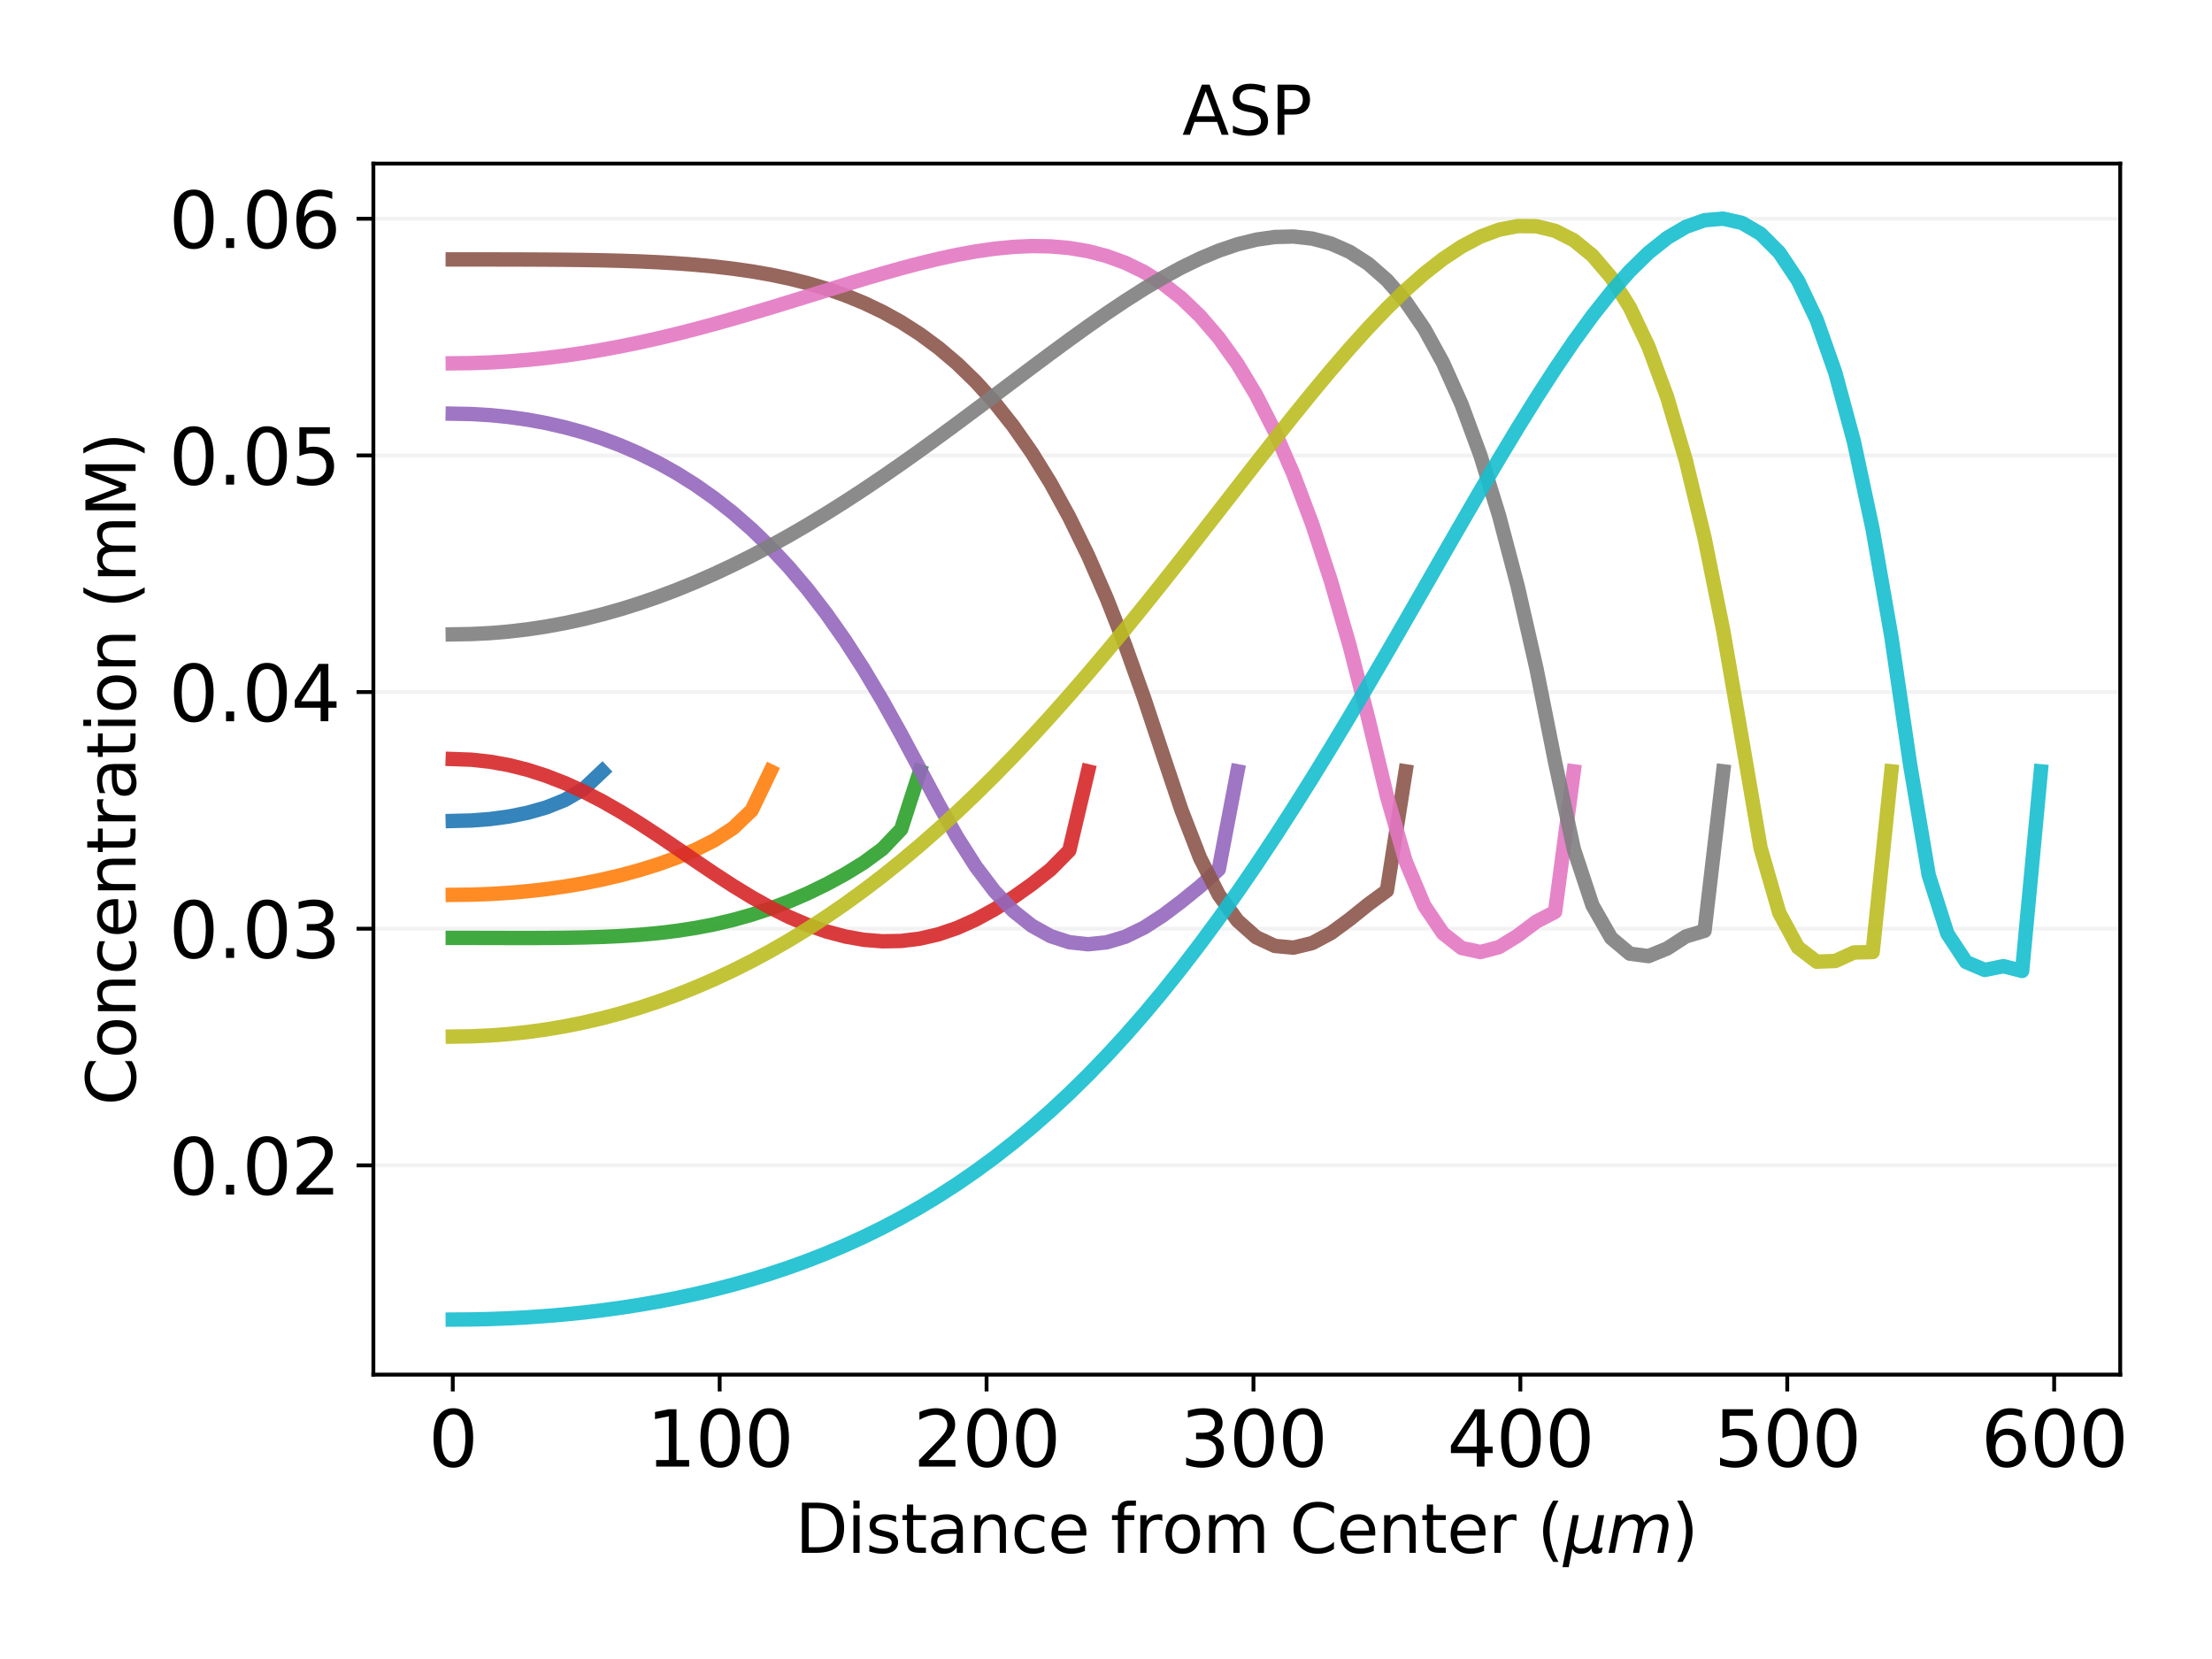 <?xml version="1.0" encoding="utf-8" standalone="no"?>
<!DOCTYPE svg PUBLIC "-//W3C//DTD SVG 1.1//EN"
  "http://www.w3.org/Graphics/SVG/1.1/DTD/svg11.dtd">
<svg xmlns:xlink="http://www.w3.org/1999/xlink" width="460.8pt" height="345.6pt" viewBox="0 0 460.8 345.6" xmlns="http://www.w3.org/2000/svg" version="1.1">
 <defs>
  <style type="text/css">*{stroke-linejoin: round; stroke-linecap: butt}</style>
 </defs>
 <g id="figure_1">
  <g id="patch_1">
   <path d="M 0 345.6 
L 460.8 345.6 
L 460.8 0 
L 0 0 
z
" style="fill: #ffffff"/>
  </g>
  <g id="axes_1">
   <g id="patch_2">
    <path d="M 77.78 286.36 
L 441.68 286.36 
L 441.68 34.08 
L 77.78 34.08 
z
" style="fill: #ffffff"/>
   </g>
   <g id="matplotlib.axis_1">
    <g id="xtick_1">
     <g id="line2d_1">
      <defs>
       <path id="m212954dd82" d="M 0 0 
L 0 3.5 
" style="stroke: #000000; stroke-width: 0.8"/>
      </defs>
      <g>
       <use xlink:href="#m212954dd82" x="94.321" y="286.36" style="stroke: #000000; stroke-width: 0.8"/>
      </g>
     </g>
     <g id="text_1">
      <!-- 0 -->
      <g transform="translate(89.231 305.517) scale(0.16 -0.16)">
       <defs>
        <path id="DejaVuSans-30" d="M 2034 4250 
Q 1547 4250 1301 3770 
Q 1056 3291 1056 2328 
Q 1056 1369 1301 889 
Q 1547 409 2034 409 
Q 2525 409 2770 889 
Q 3016 1369 3016 2328 
Q 3016 3291 2770 3770 
Q 2525 4250 2034 4250 
z
M 2034 4750 
Q 2819 4750 3233 4129 
Q 3647 3509 3647 2328 
Q 3647 1150 3233 529 
Q 2819 -91 2034 -91 
Q 1250 -91 836 529 
Q 422 1150 422 2328 
Q 422 3509 836 4129 
Q 1250 4750 2034 4750 
z
" transform="scale(0.016)"/>
       </defs>
       <use xlink:href="#DejaVuSans-30"/>
      </g>
     </g>
    </g>
    <g id="xtick_2">
     <g id="line2d_2">
      <g>
       <use xlink:href="#m212954dd82" x="149.921" y="286.36" style="stroke: #000000; stroke-width: 0.8"/>
      </g>
     </g>
     <g id="text_2">
      <!-- 100 -->
      <g transform="translate(134.651 305.517) scale(0.16 -0.16)">
       <defs>
        <path id="DejaVuSans-31" d="M 794 531 
L 1825 531 
L 1825 4091 
L 703 3866 
L 703 4441 
L 1819 4666 
L 2450 4666 
L 2450 531 
L 3481 531 
L 3481 0 
L 794 0 
L 794 531 
z
" transform="scale(0.016)"/>
       </defs>
       <use xlink:href="#DejaVuSans-31"/>
       <use xlink:href="#DejaVuSans-30" x="63.623"/>
       <use xlink:href="#DejaVuSans-30" x="127.246"/>
      </g>
     </g>
    </g>
    <g id="xtick_3">
     <g id="line2d_3">
      <g>
       <use xlink:href="#m212954dd82" x="205.52" y="286.36" style="stroke: #000000; stroke-width: 0.8"/>
      </g>
     </g>
     <g id="text_3">
      <!-- 200 -->
      <g transform="translate(190.25 305.517) scale(0.16 -0.16)">
       <defs>
        <path id="DejaVuSans-32" d="M 1228 531 
L 3431 531 
L 3431 0 
L 469 0 
L 469 531 
Q 828 903 1448 1529 
Q 2069 2156 2228 2338 
Q 2531 2678 2651 2914 
Q 2772 3150 2772 3378 
Q 2772 3750 2511 3984 
Q 2250 4219 1831 4219 
Q 1534 4219 1204 4116 
Q 875 4013 500 3803 
L 500 4441 
Q 881 4594 1212 4672 
Q 1544 4750 1819 4750 
Q 2544 4750 2975 4387 
Q 3406 4025 3406 3419 
Q 3406 3131 3298 2873 
Q 3191 2616 2906 2266 
Q 2828 2175 2409 1742 
Q 1991 1309 1228 531 
z
" transform="scale(0.016)"/>
       </defs>
       <use xlink:href="#DejaVuSans-32"/>
       <use xlink:href="#DejaVuSans-30" x="63.623"/>
       <use xlink:href="#DejaVuSans-30" x="127.246"/>
      </g>
     </g>
    </g>
    <g id="xtick_4">
     <g id="line2d_4">
      <g>
       <use xlink:href="#m212954dd82" x="261.12" y="286.36" style="stroke: #000000; stroke-width: 0.8"/>
      </g>
     </g>
     <g id="text_4">
      <!-- 300 -->
      <g transform="translate(245.85 305.517) scale(0.16 -0.16)">
       <defs>
        <path id="DejaVuSans-33" d="M 2597 2516 
Q 3050 2419 3304 2112 
Q 3559 1806 3559 1356 
Q 3559 666 3084 287 
Q 2609 -91 1734 -91 
Q 1441 -91 1130 -33 
Q 819 25 488 141 
L 488 750 
Q 750 597 1062 519 
Q 1375 441 1716 441 
Q 2309 441 2620 675 
Q 2931 909 2931 1356 
Q 2931 1769 2642 2001 
Q 2353 2234 1838 2234 
L 1294 2234 
L 1294 2753 
L 1863 2753 
Q 2328 2753 2575 2939 
Q 2822 3125 2822 3475 
Q 2822 3834 2567 4026 
Q 2313 4219 1838 4219 
Q 1578 4219 1281 4162 
Q 984 4106 628 3988 
L 628 4550 
Q 988 4650 1302 4700 
Q 1616 4750 1894 4750 
Q 2613 4750 3031 4423 
Q 3450 4097 3450 3541 
Q 3450 3153 3228 2886 
Q 3006 2619 2597 2516 
z
" transform="scale(0.016)"/>
       </defs>
       <use xlink:href="#DejaVuSans-33"/>
       <use xlink:href="#DejaVuSans-30" x="63.623"/>
       <use xlink:href="#DejaVuSans-30" x="127.246"/>
      </g>
     </g>
    </g>
    <g id="xtick_5">
     <g id="line2d_5">
      <g>
       <use xlink:href="#m212954dd82" x="316.719" y="286.36" style="stroke: #000000; stroke-width: 0.8"/>
      </g>
     </g>
     <g id="text_5">
      <!-- 400 -->
      <g transform="translate(301.449 305.517) scale(0.16 -0.16)">
       <defs>
        <path id="DejaVuSans-34" d="M 2419 4116 
L 825 1625 
L 2419 1625 
L 2419 4116 
z
M 2253 4666 
L 3047 4666 
L 3047 1625 
L 3713 1625 
L 3713 1100 
L 3047 1100 
L 3047 0 
L 2419 0 
L 2419 1100 
L 313 1100 
L 313 1709 
L 2253 4666 
z
" transform="scale(0.016)"/>
       </defs>
       <use xlink:href="#DejaVuSans-34"/>
       <use xlink:href="#DejaVuSans-30" x="63.623"/>
       <use xlink:href="#DejaVuSans-30" x="127.246"/>
      </g>
     </g>
    </g>
    <g id="xtick_6">
     <g id="line2d_6">
      <g>
       <use xlink:href="#m212954dd82" x="372.319" y="286.36" style="stroke: #000000; stroke-width: 0.8"/>
      </g>
     </g>
     <g id="text_6">
      <!-- 500 -->
      <g transform="translate(357.049 305.517) scale(0.16 -0.16)">
       <defs>
        <path id="DejaVuSans-35" d="M 691 4666 
L 3169 4666 
L 3169 4134 
L 1269 4134 
L 1269 2991 
Q 1406 3038 1543 3061 
Q 1681 3084 1819 3084 
Q 2600 3084 3056 2656 
Q 3513 2228 3513 1497 
Q 3513 744 3044 326 
Q 2575 -91 1722 -91 
Q 1428 -91 1123 -41 
Q 819 9 494 109 
L 494 744 
Q 775 591 1075 516 
Q 1375 441 1709 441 
Q 2250 441 2565 725 
Q 2881 1009 2881 1497 
Q 2881 1984 2565 2268 
Q 2250 2553 1709 2553 
Q 1456 2553 1204 2497 
Q 953 2441 691 2322 
L 691 4666 
z
" transform="scale(0.016)"/>
       </defs>
       <use xlink:href="#DejaVuSans-35"/>
       <use xlink:href="#DejaVuSans-30" x="63.623"/>
       <use xlink:href="#DejaVuSans-30" x="127.246"/>
      </g>
     </g>
    </g>
    <g id="xtick_7">
     <g id="line2d_7">
      <g>
       <use xlink:href="#m212954dd82" x="427.919" y="286.36" style="stroke: #000000; stroke-width: 0.8"/>
      </g>
     </g>
     <g id="text_7">
      <!-- 600 -->
      <g transform="translate(412.649 305.517) scale(0.16 -0.16)">
       <defs>
        <path id="DejaVuSans-36" d="M 2113 2584 
Q 1688 2584 1439 2293 
Q 1191 2003 1191 1497 
Q 1191 994 1439 701 
Q 1688 409 2113 409 
Q 2538 409 2786 701 
Q 3034 994 3034 1497 
Q 3034 2003 2786 2293 
Q 2538 2584 2113 2584 
z
M 3366 4563 
L 3366 3988 
Q 3128 4100 2886 4159 
Q 2644 4219 2406 4219 
Q 1781 4219 1451 3797 
Q 1122 3375 1075 2522 
Q 1259 2794 1537 2939 
Q 1816 3084 2150 3084 
Q 2853 3084 3261 2657 
Q 3669 2231 3669 1497 
Q 3669 778 3244 343 
Q 2819 -91 2113 -91 
Q 1303 -91 875 529 
Q 447 1150 447 2328 
Q 447 3434 972 4092 
Q 1497 4750 2381 4750 
Q 2619 4750 2861 4703 
Q 3103 4656 3366 4563 
z
" transform="scale(0.016)"/>
       </defs>
       <use xlink:href="#DejaVuSans-36"/>
       <use xlink:href="#DejaVuSans-30" x="63.623"/>
       <use xlink:href="#DejaVuSans-30" x="127.246"/>
      </g>
     </g>
    </g>
    <g id="text_8">
     <!-- Distance from Center $(\mu m)$ -->
     <g transform="translate(165.65 323.485) scale(0.14 -0.14)">
      <defs>
       <path id="DejaVuSans-44" d="M 1259 4147 
L 1259 519 
L 2022 519 
Q 2988 519 3436 956 
Q 3884 1394 3884 2338 
Q 3884 3275 3436 3711 
Q 2988 4147 2022 4147 
L 1259 4147 
z
M 628 4666 
L 1925 4666 
Q 3281 4666 3915 4102 
Q 4550 3538 4550 2338 
Q 4550 1131 3912 565 
Q 3275 0 1925 0 
L 628 0 
L 628 4666 
z
" transform="scale(0.016)"/>
       <path id="DejaVuSans-69" d="M 603 3500 
L 1178 3500 
L 1178 0 
L 603 0 
L 603 3500 
z
M 603 4863 
L 1178 4863 
L 1178 4134 
L 603 4134 
L 603 4863 
z
" transform="scale(0.016)"/>
       <path id="DejaVuSans-73" d="M 2834 3397 
L 2834 2853 
Q 2591 2978 2328 3040 
Q 2066 3103 1784 3103 
Q 1356 3103 1142 2972 
Q 928 2841 928 2578 
Q 928 2378 1081 2264 
Q 1234 2150 1697 2047 
L 1894 2003 
Q 2506 1872 2764 1633 
Q 3022 1394 3022 966 
Q 3022 478 2636 193 
Q 2250 -91 1575 -91 
Q 1294 -91 989 -36 
Q 684 19 347 128 
L 347 722 
Q 666 556 975 473 
Q 1284 391 1588 391 
Q 1994 391 2212 530 
Q 2431 669 2431 922 
Q 2431 1156 2273 1281 
Q 2116 1406 1581 1522 
L 1381 1569 
Q 847 1681 609 1914 
Q 372 2147 372 2553 
Q 372 3047 722 3315 
Q 1072 3584 1716 3584 
Q 2034 3584 2315 3537 
Q 2597 3491 2834 3397 
z
" transform="scale(0.016)"/>
       <path id="DejaVuSans-74" d="M 1172 4494 
L 1172 3500 
L 2356 3500 
L 2356 3053 
L 1172 3053 
L 1172 1153 
Q 1172 725 1289 603 
Q 1406 481 1766 481 
L 2356 481 
L 2356 0 
L 1766 0 
Q 1100 0 847 248 
Q 594 497 594 1153 
L 594 3053 
L 172 3053 
L 172 3500 
L 594 3500 
L 594 4494 
L 1172 4494 
z
" transform="scale(0.016)"/>
       <path id="DejaVuSans-61" d="M 2194 1759 
Q 1497 1759 1228 1600 
Q 959 1441 959 1056 
Q 959 750 1161 570 
Q 1363 391 1709 391 
Q 2188 391 2477 730 
Q 2766 1069 2766 1631 
L 2766 1759 
L 2194 1759 
z
M 3341 1997 
L 3341 0 
L 2766 0 
L 2766 531 
Q 2569 213 2275 61 
Q 1981 -91 1556 -91 
Q 1019 -91 701 211 
Q 384 513 384 1019 
Q 384 1609 779 1909 
Q 1175 2209 1959 2209 
L 2766 2209 
L 2766 2266 
Q 2766 2663 2505 2880 
Q 2244 3097 1772 3097 
Q 1472 3097 1187 3025 
Q 903 2953 641 2809 
L 641 3341 
Q 956 3463 1253 3523 
Q 1550 3584 1831 3584 
Q 2591 3584 2966 3190 
Q 3341 2797 3341 1997 
z
" transform="scale(0.016)"/>
       <path id="DejaVuSans-6e" d="M 3513 2113 
L 3513 0 
L 2938 0 
L 2938 2094 
Q 2938 2591 2744 2837 
Q 2550 3084 2163 3084 
Q 1697 3084 1428 2787 
Q 1159 2491 1159 1978 
L 1159 0 
L 581 0 
L 581 3500 
L 1159 3500 
L 1159 2956 
Q 1366 3272 1645 3428 
Q 1925 3584 2291 3584 
Q 2894 3584 3203 3211 
Q 3513 2838 3513 2113 
z
" transform="scale(0.016)"/>
       <path id="DejaVuSans-63" d="M 3122 3366 
L 3122 2828 
Q 2878 2963 2633 3030 
Q 2388 3097 2138 3097 
Q 1578 3097 1268 2742 
Q 959 2388 959 1747 
Q 959 1106 1268 751 
Q 1578 397 2138 397 
Q 2388 397 2633 464 
Q 2878 531 3122 666 
L 3122 134 
Q 2881 22 2623 -34 
Q 2366 -91 2075 -91 
Q 1284 -91 818 406 
Q 353 903 353 1747 
Q 353 2603 823 3093 
Q 1294 3584 2113 3584 
Q 2378 3584 2631 3529 
Q 2884 3475 3122 3366 
z
" transform="scale(0.016)"/>
       <path id="DejaVuSans-65" d="M 3597 1894 
L 3597 1613 
L 953 1613 
Q 991 1019 1311 708 
Q 1631 397 2203 397 
Q 2534 397 2845 478 
Q 3156 559 3463 722 
L 3463 178 
Q 3153 47 2828 -22 
Q 2503 -91 2169 -91 
Q 1331 -91 842 396 
Q 353 884 353 1716 
Q 353 2575 817 3079 
Q 1281 3584 2069 3584 
Q 2775 3584 3186 3129 
Q 3597 2675 3597 1894 
z
M 3022 2063 
Q 3016 2534 2758 2815 
Q 2500 3097 2075 3097 
Q 1594 3097 1305 2825 
Q 1016 2553 972 2059 
L 3022 2063 
z
" transform="scale(0.016)"/>
       <path id="DejaVuSans-20" transform="scale(0.016)"/>
       <path id="DejaVuSans-66" d="M 2375 4863 
L 2375 4384 
L 1825 4384 
Q 1516 4384 1395 4259 
Q 1275 4134 1275 3809 
L 1275 3500 
L 2222 3500 
L 2222 3053 
L 1275 3053 
L 1275 0 
L 697 0 
L 697 3053 
L 147 3053 
L 147 3500 
L 697 3500 
L 697 3744 
Q 697 4328 969 4595 
Q 1241 4863 1831 4863 
L 2375 4863 
z
" transform="scale(0.016)"/>
       <path id="DejaVuSans-72" d="M 2631 2963 
Q 2534 3019 2420 3045 
Q 2306 3072 2169 3072 
Q 1681 3072 1420 2755 
Q 1159 2438 1159 1844 
L 1159 0 
L 581 0 
L 581 3500 
L 1159 3500 
L 1159 2956 
Q 1341 3275 1631 3429 
Q 1922 3584 2338 3584 
Q 2397 3584 2469 3576 
Q 2541 3569 2628 3553 
L 2631 2963 
z
" transform="scale(0.016)"/>
       <path id="DejaVuSans-6f" d="M 1959 3097 
Q 1497 3097 1228 2736 
Q 959 2375 959 1747 
Q 959 1119 1226 758 
Q 1494 397 1959 397 
Q 2419 397 2687 759 
Q 2956 1122 2956 1747 
Q 2956 2369 2687 2733 
Q 2419 3097 1959 3097 
z
M 1959 3584 
Q 2709 3584 3137 3096 
Q 3566 2609 3566 1747 
Q 3566 888 3137 398 
Q 2709 -91 1959 -91 
Q 1206 -91 779 398 
Q 353 888 353 1747 
Q 353 2609 779 3096 
Q 1206 3584 1959 3584 
z
" transform="scale(0.016)"/>
       <path id="DejaVuSans-6d" d="M 3328 2828 
Q 3544 3216 3844 3400 
Q 4144 3584 4550 3584 
Q 5097 3584 5394 3201 
Q 5691 2819 5691 2113 
L 5691 0 
L 5113 0 
L 5113 2094 
Q 5113 2597 4934 2840 
Q 4756 3084 4391 3084 
Q 3944 3084 3684 2787 
Q 3425 2491 3425 1978 
L 3425 0 
L 2847 0 
L 2847 2094 
Q 2847 2600 2669 2842 
Q 2491 3084 2119 3084 
Q 1678 3084 1418 2786 
Q 1159 2488 1159 1978 
L 1159 0 
L 581 0 
L 581 3500 
L 1159 3500 
L 1159 2956 
Q 1356 3278 1631 3431 
Q 1906 3584 2284 3584 
Q 2666 3584 2933 3390 
Q 3200 3197 3328 2828 
z
" transform="scale(0.016)"/>
       <path id="DejaVuSans-43" d="M 4122 4306 
L 4122 3641 
Q 3803 3938 3442 4084 
Q 3081 4231 2675 4231 
Q 1875 4231 1450 3742 
Q 1025 3253 1025 2328 
Q 1025 1406 1450 917 
Q 1875 428 2675 428 
Q 3081 428 3442 575 
Q 3803 722 4122 1019 
L 4122 359 
Q 3791 134 3420 21 
Q 3050 -91 2638 -91 
Q 1578 -91 968 557 
Q 359 1206 359 2328 
Q 359 3453 968 4101 
Q 1578 4750 2638 4750 
Q 3056 4750 3426 4639 
Q 3797 4528 4122 4306 
z
" transform="scale(0.016)"/>
       <path id="DejaVuSans-28" d="M 1984 4856 
Q 1566 4138 1362 3434 
Q 1159 2731 1159 2009 
Q 1159 1288 1364 580 
Q 1569 -128 1984 -844 
L 1484 -844 
Q 1016 -109 783 600 
Q 550 1309 550 2009 
Q 550 2706 781 3412 
Q 1013 4119 1484 4856 
L 1984 4856 
z
" transform="scale(0.016)"/>
       <path id="DejaVuSans-Oblique-3bc" d="M -84 -1331 
L 856 3500 
L 1434 3500 
L 1009 1322 
Q 997 1256 987 1175 
Q 978 1094 978 1013 
Q 978 722 1161 565 
Q 1344 409 1684 409 
Q 2147 409 2431 671 
Q 2716 934 2816 1459 
L 3213 3500 
L 3788 3500 
L 3266 809 
Q 3253 750 3248 706 
Q 3244 663 3244 628 
Q 3244 531 3283 486 
Q 3322 441 3406 441 
Q 3438 441 3492 456 
Q 3547 472 3647 513 
L 3559 50 
Q 3422 -19 3297 -55 
Q 3172 -91 3053 -91 
Q 2847 -91 2730 40 
Q 2613 172 2613 403 
Q 2438 153 2195 31 
Q 1953 -91 1625 -91 
Q 1334 -91 1117 43 
Q 900 178 831 397 
L 494 -1331 
L -84 -1331 
z
" transform="scale(0.016)"/>
       <path id="DejaVuSans-Oblique-6d" d="M 5747 2113 
L 5338 0 
L 4763 0 
L 5166 2094 
Q 5191 2228 5203 2325 
Q 5216 2422 5216 2491 
Q 5216 2772 5059 2928 
Q 4903 3084 4622 3084 
Q 4203 3084 3875 2770 
Q 3547 2456 3450 1953 
L 3066 0 
L 2491 0 
L 2900 2094 
Q 2925 2209 2937 2307 
Q 2950 2406 2950 2484 
Q 2950 2769 2794 2926 
Q 2638 3084 2363 3084 
Q 1938 3084 1609 2770 
Q 1281 2456 1184 1953 
L 800 0 
L 225 0 
L 909 3500 
L 1484 3500 
L 1375 2956 
Q 1609 3263 1923 3423 
Q 2238 3584 2597 3584 
Q 2978 3584 3223 3384 
Q 3469 3184 3519 2828 
Q 3781 3197 4126 3390 
Q 4472 3584 4856 3584 
Q 5306 3584 5551 3325 
Q 5797 3066 5797 2591 
Q 5797 2488 5784 2364 
Q 5772 2241 5747 2113 
z
" transform="scale(0.016)"/>
       <path id="DejaVuSans-29" d="M 513 4856 
L 1013 4856 
Q 1481 4119 1714 3412 
Q 1947 2706 1947 2009 
Q 1947 1309 1714 600 
Q 1481 -109 1013 -844 
L 513 -844 
Q 928 -128 1133 580 
Q 1338 1288 1338 2009 
Q 1338 2731 1133 3434 
Q 928 4138 513 4856 
z
" transform="scale(0.016)"/>
      </defs>
      <use xlink:href="#DejaVuSans-44" transform="translate(0 0.016)"/>
      <use xlink:href="#DejaVuSans-69" transform="translate(77.002 0.016)"/>
      <use xlink:href="#DejaVuSans-73" transform="translate(104.785 0.016)"/>
      <use xlink:href="#DejaVuSans-74" transform="translate(156.885 0.016)"/>
      <use xlink:href="#DejaVuSans-61" transform="translate(196.094 0.016)"/>
      <use xlink:href="#DejaVuSans-6e" transform="translate(257.373 0.016)"/>
      <use xlink:href="#DejaVuSans-63" transform="translate(320.752 0.016)"/>
      <use xlink:href="#DejaVuSans-65" transform="translate(375.732 0.016)"/>
      <use xlink:href="#DejaVuSans-20" transform="translate(437.256 0.016)"/>
      <use xlink:href="#DejaVuSans-66" transform="translate(469.043 0.016)"/>
      <use xlink:href="#DejaVuSans-72" transform="translate(504.248 0.016)"/>
      <use xlink:href="#DejaVuSans-6f" transform="translate(545.361 0.016)"/>
      <use xlink:href="#DejaVuSans-6d" transform="translate(606.543 0.016)"/>
      <use xlink:href="#DejaVuSans-20" transform="translate(703.955 0.016)"/>
      <use xlink:href="#DejaVuSans-43" transform="translate(735.742 0.016)"/>
      <use xlink:href="#DejaVuSans-65" transform="translate(805.566 0.016)"/>
      <use xlink:href="#DejaVuSans-6e" transform="translate(867.09 0.016)"/>
      <use xlink:href="#DejaVuSans-74" transform="translate(930.469 0.016)"/>
      <use xlink:href="#DejaVuSans-65" transform="translate(969.678 0.016)"/>
      <use xlink:href="#DejaVuSans-72" transform="translate(1031.201 0.016)"/>
      <use xlink:href="#DejaVuSans-20" transform="translate(1072.314 0.016)"/>
      <use xlink:href="#DejaVuSans-28" transform="translate(1104.102 0.016)"/>
      <use xlink:href="#DejaVuSans-Oblique-3bc" transform="translate(1143.115 0.016)"/>
      <use xlink:href="#DejaVuSans-Oblique-6d" transform="translate(1206.738 0.016)"/>
      <use xlink:href="#DejaVuSans-29" transform="translate(1304.15 0.016)"/>
     </g>
    </g>
   </g>
   <g id="matplotlib.axis_2">
    <g id="ytick_1">
     <g id="line2d_8">
      <path d="M 77.78 242.767 
L 441.68 242.767 
" clip-path="url(#p5c5ac3876a)" style="fill: none; stroke: #f2f2f2; stroke-width: 0.8; stroke-linecap: square"/>
     </g>
     <g id="line2d_9">
      <defs>
       <path id="m0ecd8ea492" d="M 0 0 
L -3.5 0 
" style="stroke: #000000; stroke-width: 0.8"/>
      </defs>
      <g>
       <use xlink:href="#m0ecd8ea492" x="77.78" y="242.767" style="stroke: #000000; stroke-width: 0.8"/>
      </g>
     </g>
     <g id="text_9">
      <!-- 0.02 -->
      <g transform="translate(35.155 248.846) scale(0.16 -0.16)">
       <defs>
        <path id="DejaVuSans-2e" d="M 684 794 
L 1344 794 
L 1344 0 
L 684 0 
L 684 794 
z
" transform="scale(0.016)"/>
       </defs>
       <use xlink:href="#DejaVuSans-30"/>
       <use xlink:href="#DejaVuSans-2e" x="63.623"/>
       <use xlink:href="#DejaVuSans-30" x="95.41"/>
       <use xlink:href="#DejaVuSans-32" x="159.033"/>
      </g>
     </g>
    </g>
    <g id="ytick_2">
     <g id="line2d_10">
      <path d="M 77.78 193.469 
L 441.68 193.469 
" clip-path="url(#p5c5ac3876a)" style="fill: none; stroke: #f2f2f2; stroke-width: 0.8; stroke-linecap: square"/>
     </g>
     <g id="line2d_11">
      <g>
       <use xlink:href="#m0ecd8ea492" x="77.78" y="193.469" style="stroke: #000000; stroke-width: 0.8"/>
      </g>
     </g>
     <g id="text_10">
      <!-- 0.03 -->
      <g transform="translate(35.155 199.548) scale(0.16 -0.16)">
       <use xlink:href="#DejaVuSans-30"/>
       <use xlink:href="#DejaVuSans-2e" x="63.623"/>
       <use xlink:href="#DejaVuSans-30" x="95.41"/>
       <use xlink:href="#DejaVuSans-33" x="159.033"/>
      </g>
     </g>
    </g>
    <g id="ytick_3">
     <g id="line2d_12">
      <path d="M 77.78 144.171 
L 441.68 144.171 
" clip-path="url(#p5c5ac3876a)" style="fill: none; stroke: #f2f2f2; stroke-width: 0.8; stroke-linecap: square"/>
     </g>
     <g id="line2d_13">
      <g>
       <use xlink:href="#m0ecd8ea492" x="77.78" y="144.171" style="stroke: #000000; stroke-width: 0.8"/>
      </g>
     </g>
     <g id="text_11">
      <!-- 0.04 -->
      <g transform="translate(35.155 150.249) scale(0.16 -0.16)">
       <use xlink:href="#DejaVuSans-30"/>
       <use xlink:href="#DejaVuSans-2e" x="63.623"/>
       <use xlink:href="#DejaVuSans-30" x="95.41"/>
       <use xlink:href="#DejaVuSans-34" x="159.033"/>
      </g>
     </g>
    </g>
    <g id="ytick_4">
     <g id="line2d_14">
      <path d="M 77.78 94.873 
L 441.68 94.873 
" clip-path="url(#p5c5ac3876a)" style="fill: none; stroke: #f2f2f2; stroke-width: 0.8; stroke-linecap: square"/>
     </g>
     <g id="line2d_15">
      <g>
       <use xlink:href="#m0ecd8ea492" x="77.78" y="94.873" style="stroke: #000000; stroke-width: 0.8"/>
      </g>
     </g>
     <g id="text_12">
      <!-- 0.05 -->
      <g transform="translate(35.155 100.951) scale(0.16 -0.16)">
       <use xlink:href="#DejaVuSans-30"/>
       <use xlink:href="#DejaVuSans-2e" x="63.623"/>
       <use xlink:href="#DejaVuSans-30" x="95.41"/>
       <use xlink:href="#DejaVuSans-35" x="159.033"/>
      </g>
     </g>
    </g>
    <g id="ytick_5">
     <g id="line2d_16">
      <path d="M 77.78 45.574 
L 441.68 45.574 
" clip-path="url(#p5c5ac3876a)" style="fill: none; stroke: #f2f2f2; stroke-width: 0.8; stroke-linecap: square"/>
     </g>
     <g id="line2d_17">
      <g>
       <use xlink:href="#m0ecd8ea492" x="77.78" y="45.574" style="stroke: #000000; stroke-width: 0.8"/>
      </g>
     </g>
     <g id="text_13">
      <!-- 0.06 -->
      <g transform="translate(35.155 51.653) scale(0.16 -0.16)">
       <use xlink:href="#DejaVuSans-30"/>
       <use xlink:href="#DejaVuSans-2e" x="63.623"/>
       <use xlink:href="#DejaVuSans-30" x="95.41"/>
       <use xlink:href="#DejaVuSans-36" x="159.033"/>
      </g>
     </g>
    </g>
    <g id="text_14">
     <!-- Concentration (mM) -->
     <g transform="translate(28.243 230.285) rotate(-90) scale(0.14 -0.14)">
      <defs>
       <path id="DejaVuSans-4d" d="M 628 4666 
L 1569 4666 
L 2759 1491 
L 3956 4666 
L 4897 4666 
L 4897 0 
L 4281 0 
L 4281 4097 
L 3078 897 
L 2444 897 
L 1241 4097 
L 1241 0 
L 628 0 
L 628 4666 
z
" transform="scale(0.016)"/>
      </defs>
      <use xlink:href="#DejaVuSans-43"/>
      <use xlink:href="#DejaVuSans-6f" x="69.824"/>
      <use xlink:href="#DejaVuSans-6e" x="131.006"/>
      <use xlink:href="#DejaVuSans-63" x="194.385"/>
      <use xlink:href="#DejaVuSans-65" x="249.365"/>
      <use xlink:href="#DejaVuSans-6e" x="310.889"/>
      <use xlink:href="#DejaVuSans-74" x="374.268"/>
      <use xlink:href="#DejaVuSans-72" x="413.477"/>
      <use xlink:href="#DejaVuSans-61" x="454.59"/>
      <use xlink:href="#DejaVuSans-74" x="515.869"/>
      <use xlink:href="#DejaVuSans-69" x="555.078"/>
      <use xlink:href="#DejaVuSans-6f" x="582.861"/>
      <use xlink:href="#DejaVuSans-6e" x="644.043"/>
      <use xlink:href="#DejaVuSans-20" x="707.422"/>
      <use xlink:href="#DejaVuSans-28" x="739.209"/>
      <use xlink:href="#DejaVuSans-6d" x="778.223"/>
      <use xlink:href="#DejaVuSans-4d" x="875.635"/>
      <use xlink:href="#DejaVuSans-29" x="961.914"/>
     </g>
    </g>
   </g>
   <g id="line2d_18">
    <path d="M 94.321 171.02 
L 98.213 170.922 
L 102.105 170.621 
L 105.997 170.098 
L 109.889 169.315 
L 113.781 168.207 
L 117.673 166.649 
L 121.565 164.376 
L 125.457 160.686 
" clip-path="url(#p5c5ac3876a)" style="fill: none; stroke: #1f77b4; stroke-opacity: 0.9; stroke-width: 3; stroke-linecap: square"/>
   </g>
   <g id="line2d_19">
    <path d="M 94.321 186.416 
L 98.213 186.369 
L 102.105 186.229 
L 105.997 185.993 
L 109.889 185.657 
L 113.781 185.219 
L 117.673 184.672 
L 121.565 184.01 
L 125.457 183.226 
L 129.349 182.311 
L 133.241 181.255 
L 137.133 180.039 
L 141.025 178.639 
L 144.917 177.007 
L 148.809 175.043 
L 152.7 172.521 
L 156.592 168.805 
L 160.484 160.686 
" clip-path="url(#p5c5ac3876a)" style="fill: none; stroke: #ff7f0e; stroke-opacity: 0.9; stroke-width: 3; stroke-linecap: square"/>
   </g>
   <g id="line2d_20">
    <path d="M 94.321 195.379 
L 98.213 195.382 
L 102.105 195.39 
L 105.997 195.399 
L 109.889 195.403 
L 113.781 195.393 
L 117.673 195.36 
L 121.565 195.292 
L 125.457 195.174 
L 129.349 194.993 
L 133.241 194.733 
L 137.133 194.376 
L 141.025 193.905 
L 144.917 193.303 
L 148.809 192.553 
L 152.7 191.638 
L 156.592 190.545 
L 160.484 189.262 
L 164.376 187.781 
L 168.268 186.097 
L 172.16 184.204 
L 176.052 182.089 
L 179.944 179.696 
L 183.836 176.831 
L 187.728 172.742 
L 191.62 160.686 
" clip-path="url(#p5c5ac3876a)" style="fill: none; stroke: #2ca02c; stroke-opacity: 0.9; stroke-width: 3; stroke-linecap: square"/>
   </g>
   <g id="line2d_21">
    <path d="M 94.321 158.122 
L 98.213 158.262 
L 102.105 158.683 
L 105.997 159.384 
L 109.889 160.361 
L 113.781 161.612 
L 117.673 163.128 
L 121.565 164.898 
L 125.457 166.907 
L 129.349 169.13 
L 133.241 171.534 
L 137.133 174.077 
L 141.025 176.707 
L 144.917 179.367 
L 148.809 181.993 
L 152.7 184.524 
L 156.592 186.903 
L 160.484 189.083 
L 164.376 191.021 
L 168.268 192.686 
L 172.16 194.048 
L 176.052 195.085 
L 179.944 195.773 
L 183.836 196.09 
L 187.728 196.018 
L 191.62 195.536 
L 195.512 194.633 
L 199.404 193.303 
L 203.296 191.556 
L 207.188 189.42 
L 211.08 186.947 
L 214.972 184.19 
L 218.864 181.122 
L 222.756 177.171 
L 226.648 160.686 
" clip-path="url(#p5c5ac3876a)" style="fill: none; stroke: #d62728; stroke-opacity: 0.9; stroke-width: 3; stroke-linecap: square"/>
   </g>
   <g id="line2d_22">
    <path d="M 94.321 86.176 
L 98.213 86.252 
L 102.105 86.483 
L 105.997 86.869 
L 109.889 87.417 
L 113.781 88.131 
L 117.673 89.018 
L 121.565 90.088 
L 125.457 91.351 
L 129.349 92.82 
L 133.241 94.507 
L 137.133 96.43 
L 141.025 98.606 
L 144.917 101.054 
L 148.809 103.797 
L 152.7 106.857 
L 156.592 110.26 
L 160.484 114.034 
L 164.376 118.206 
L 168.268 122.807 
L 172.16 127.864 
L 176.052 133.405 
L 179.944 139.445 
L 183.836 145.982 
L 187.728 152.961 
L 191.62 160.237 
L 195.512 167.524 
L 199.404 174.418 
L 203.296 180.541 
L 207.188 185.675 
L 211.08 189.768 
L 214.972 192.859 
L 218.864 195.012 
L 222.756 196.281 
L 226.648 196.704 
L 230.54 196.309 
L 234.432 195.132 
L 238.324 193.235 
L 242.216 190.73 
L 246.108 187.797 
L 250 184.642 
L 253.892 181.107 
L 257.784 160.686 
" clip-path="url(#p5c5ac3876a)" style="fill: none; stroke: #9467bd; stroke-opacity: 0.9; stroke-width: 3; stroke-linecap: square"/>
   </g>
   <g id="line2d_23">
    <path d="M 94.321 54.044 
L 98.213 54.044 
L 102.105 54.047 
L 105.997 54.052 
L 109.889 54.063 
L 113.781 54.082 
L 117.673 54.112 
L 121.565 54.159 
L 125.457 54.228 
L 129.349 54.325 
L 133.241 54.457 
L 137.133 54.633 
L 141.025 54.861 
L 144.917 55.153 
L 148.809 55.52 
L 152.7 55.975 
L 156.592 56.533 
L 160.484 57.21 
L 164.376 58.025 
L 168.268 58.997 
L 172.16 60.149 
L 176.052 61.506 
L 179.944 63.096 
L 183.836 64.95 
L 187.728 67.102 
L 191.62 69.593 
L 195.512 72.463 
L 199.404 75.762 
L 203.296 79.54 
L 207.188 83.855 
L 211.08 88.768 
L 214.972 94.342 
L 218.864 100.644 
L 222.756 107.743 
L 226.648 115.707 
L 230.54 124.603 
L 234.432 134.49 
L 238.324 145.386 
L 242.216 157.098 
L 246.108 168.717 
L 250 178.742 
L 253.892 186.394 
L 257.784 191.778 
L 261.676 195.238 
L 265.568 197.053 
L 269.46 197.41 
L 273.352 196.457 
L 277.244 194.387 
L 281.136 191.524 
L 285.028 188.394 
L 288.92 185.536 
L 292.812 160.686 
" clip-path="url(#p5c5ac3876a)" style="fill: none; stroke: #8c564b; stroke-opacity: 0.9; stroke-width: 3; stroke-linecap: square"/>
   </g>
   <g id="line2d_24">
    <path d="M 94.321 75.685 
L 98.213 75.64 
L 102.105 75.504 
L 105.997 75.28 
L 109.889 74.967 
L 113.781 74.567 
L 117.673 74.082 
L 121.565 73.514 
L 125.457 72.865 
L 129.349 72.14 
L 133.241 71.341 
L 137.133 70.472 
L 141.025 69.539 
L 144.917 68.546 
L 148.809 67.499 
L 152.7 66.405 
L 156.592 65.271 
L 160.484 64.104 
L 164.376 62.913 
L 168.268 61.709 
L 172.16 60.501 
L 176.052 59.301 
L 179.944 58.123 
L 183.836 56.979 
L 187.728 55.885 
L 191.62 54.858 
L 195.512 53.916 
L 199.404 53.08 
L 203.296 52.37 
L 207.188 51.812 
L 211.08 51.432 
L 214.972 51.258 
L 218.864 51.324 
L 222.756 51.664 
L 226.648 52.32 
L 230.54 53.334 
L 234.432 54.758 
L 238.324 56.65 
L 242.216 59.076 
L 246.108 62.111 
L 250 65.844 
L 253.892 70.374 
L 257.784 75.813 
L 261.676 82.284 
L 265.568 89.913 
L 269.46 98.829 
L 273.352 109.152 
L 277.244 120.995 
L 281.136 134.461 
L 285.028 149.648 
L 288.92 165.85 
L 292.812 179.378 
L 296.704 188.66 
L 300.595 194.427 
L 304.487 197.485 
L 308.379 198.326 
L 312.271 197.308 
L 316.163 194.908 
L 320.055 191.989 
L 323.947 189.965 
L 327.839 160.686 
" clip-path="url(#p5c5ac3876a)" style="fill: none; stroke: #e377c2; stroke-opacity: 0.9; stroke-width: 3; stroke-linecap: square"/>
   </g>
   <g id="line2d_25">
    <path d="M 94.321 132.147 
L 98.213 132.082 
L 102.105 131.886 
L 105.997 131.56 
L 109.889 131.104 
L 113.781 130.518 
L 117.673 129.803 
L 121.565 128.96 
L 125.457 127.988 
L 129.349 126.89 
L 133.241 125.666 
L 137.133 124.318 
L 141.025 122.847 
L 144.917 121.255 
L 148.809 119.544 
L 152.7 117.716 
L 156.592 115.775 
L 160.484 113.723 
L 164.376 111.564 
L 168.268 109.302 
L 172.16 106.942 
L 176.052 104.489 
L 179.944 101.948 
L 183.836 99.327 
L 187.728 96.633 
L 191.62 93.873 
L 195.512 91.058 
L 199.404 88.196 
L 203.296 85.3 
L 207.188 82.381 
L 211.08 79.454 
L 214.972 76.532 
L 218.864 73.633 
L 222.756 70.775 
L 226.648 67.977 
L 230.54 65.262 
L 234.432 62.653 
L 238.324 60.176 
L 242.216 57.861 
L 246.108 55.739 
L 250 53.845 
L 253.892 52.216 
L 257.784 50.896 
L 261.676 49.929 
L 265.568 49.369 
L 269.46 49.271 
L 273.352 49.701 
L 277.244 50.731 
L 281.136 52.447 
L 285.028 54.948 
L 288.92 58.354 
L 292.812 62.806 
L 296.704 68.476 
L 300.595 75.559 
L 304.487 84.266 
L 308.379 94.807 
L 312.271 107.375 
L 316.163 122.128 
L 320.055 139.2 
L 323.947 158.719 
L 327.839 176.82 
L 331.731 188.583 
L 335.623 195.392 
L 339.515 198.665 
L 343.407 199.176 
L 347.299 197.593 
L 351.191 195.072 
L 355.083 193.901 
L 358.975 160.686 
" clip-path="url(#p5c5ac3876a)" style="fill: none; stroke: #7f7f7f; stroke-opacity: 0.9; stroke-width: 3; stroke-linecap: square"/>
   </g>
   <g id="line2d_26">
    <path d="M 94.321 215.942 
L 98.213 215.883 
L 102.105 215.705 
L 105.997 215.408 
L 109.889 214.991 
L 113.781 214.454 
L 117.673 213.796 
L 121.565 213.015 
L 125.457 212.11 
L 129.349 211.079 
L 133.241 209.922 
L 137.133 208.637 
L 141.025 207.22 
L 144.917 205.672 
L 148.809 203.988 
L 152.7 202.169 
L 156.592 200.211 
L 160.484 198.113 
L 164.376 195.873 
L 168.268 193.49 
L 172.16 190.961 
L 176.052 188.285 
L 179.944 185.462 
L 183.836 182.491 
L 187.728 179.371 
L 191.62 176.102 
L 195.512 172.686 
L 199.404 169.123 
L 203.296 165.415 
L 207.188 161.564 
L 211.08 157.575 
L 214.972 153.45 
L 218.864 149.196 
L 222.756 144.818 
L 226.648 140.323 
L 230.54 135.719 
L 234.432 131.017 
L 238.324 126.227 
L 242.216 121.362 
L 246.108 116.435 
L 250 111.463 
L 253.892 106.463 
L 257.784 101.454 
L 261.676 96.458 
L 265.568 91.5 
L 269.46 86.606 
L 273.352 81.804 
L 277.244 77.128 
L 281.136 72.612 
L 285.028 68.295 
L 288.92 64.221 
L 292.812 60.435 
L 296.704 56.991 
L 300.595 53.943 
L 304.487 51.357 
L 308.379 49.3 
L 312.271 47.852 
L 316.163 47.097 
L 320.055 47.134 
L 323.947 48.074 
L 327.839 50.05 
L 331.731 53.221 
L 335.623 57.79 
L 339.515 64.013 
L 343.407 72.207 
L 347.299 82.726 
L 351.191 95.911 
L 355.083 112.041 
L 358.975 131.315 
L 362.867 153.891 
L 366.759 176.651 
L 370.651 190.153 
L 374.543 197.356 
L 378.435 200.329 
L 382.327 200.189 
L 386.219 198.417 
L 390.111 198.33 
L 394.003 160.686 
" clip-path="url(#p5c5ac3876a)" style="fill: none; stroke: #bcbd22; stroke-opacity: 0.9; stroke-width: 3; stroke-linecap: square"/>
   </g>
   <g id="line2d_27">
    <path d="M 94.321 274.893 
L 98.213 274.863 
L 102.105 274.775 
L 105.997 274.627 
L 109.889 274.418 
L 113.781 274.148 
L 117.673 273.816 
L 121.565 273.419 
L 125.457 272.955 
L 129.349 272.423 
L 133.241 271.82 
L 137.133 271.143 
L 141.025 270.388 
L 144.917 269.553 
L 148.809 268.633 
L 152.7 267.624 
L 156.592 266.522 
L 160.484 265.321 
L 164.376 264.017 
L 168.268 262.604 
L 172.16 261.076 
L 176.052 259.427 
L 179.944 257.651 
L 183.836 255.741 
L 187.728 253.69 
L 191.62 251.492 
L 195.512 249.139 
L 199.404 246.625 
L 203.296 243.942 
L 207.188 241.084 
L 211.08 238.045 
L 214.972 234.818 
L 218.864 231.398 
L 222.756 227.779 
L 226.648 223.957 
L 230.54 219.929 
L 234.432 215.692 
L 238.324 211.244 
L 242.216 206.584 
L 246.108 201.714 
L 250 196.635 
L 253.892 191.351 
L 257.784 185.867 
L 261.676 180.19 
L 265.568 174.328 
L 269.46 168.292 
L 273.352 162.095 
L 277.244 155.75 
L 281.136 149.274 
L 285.028 142.687 
L 288.92 136.011 
L 292.812 129.268 
L 296.704 122.486 
L 300.595 115.696 
L 304.487 108.929 
L 308.379 102.222 
L 312.271 95.615 
L 316.163 89.152 
L 320.055 82.882 
L 323.947 76.857 
L 327.839 71.135 
L 331.731 65.781 
L 335.623 60.864 
L 339.515 56.463 
L 343.407 52.663 
L 347.299 49.559 
L 351.191 47.257 
L 355.083 45.875 
L 358.975 45.547 
L 362.867 46.429 
L 366.759 48.703 
L 370.651 52.598 
L 374.543 58.424 
L 378.435 66.597 
L 382.327 77.633 
L 386.219 92.061 
L 390.111 110.3 
L 394.003 132.613 
L 397.895 159.185 
L 401.787 182.301 
L 405.679 194.505 
L 409.571 200.407 
L 413.463 202.055 
L 417.355 201.27 
L 421.247 202.267 
L 425.139 160.686 
" clip-path="url(#p5c5ac3876a)" style="fill: none; stroke: #17becf; stroke-opacity: 0.9; stroke-width: 3; stroke-linecap: square"/>
   </g>
   <g id="patch_3">
    <path d="M 77.78 286.36 
L 77.78 34.08 
" style="fill: none; stroke: #000000; stroke-width: 0.8; stroke-linejoin: miter; stroke-linecap: square"/>
   </g>
   <g id="patch_4">
    <path d="M 441.68 286.36 
L 441.68 34.08 
" style="fill: none; stroke: #000000; stroke-width: 0.8; stroke-linejoin: miter; stroke-linecap: square"/>
   </g>
   <g id="patch_5">
    <path d="M 77.78 286.36 
L 441.68 286.36 
" style="fill: none; stroke: #000000; stroke-width: 0.8; stroke-linejoin: miter; stroke-linecap: square"/>
   </g>
   <g id="patch_6">
    <path d="M 77.78 34.08 
L 441.68 34.08 
" style="fill: none; stroke: #000000; stroke-width: 0.8; stroke-linejoin: miter; stroke-linecap: square"/>
   </g>
   <g id="text_15">
    <!-- ASP -->
    <g transform="translate(246.277 28.08) scale(0.14 -0.14)">
     <defs>
      <path id="DejaVuSans-41" d="M 2188 4044 
L 1331 1722 
L 3047 1722 
L 2188 4044 
z
M 1831 4666 
L 2547 4666 
L 4325 0 
L 3669 0 
L 3244 1197 
L 1141 1197 
L 716 0 
L 50 0 
L 1831 4666 
z
" transform="scale(0.016)"/>
      <path id="DejaVuSans-53" d="M 3425 4513 
L 3425 3897 
Q 3066 4069 2747 4153 
Q 2428 4238 2131 4238 
Q 1616 4238 1336 4038 
Q 1056 3838 1056 3469 
Q 1056 3159 1242 3001 
Q 1428 2844 1947 2747 
L 2328 2669 
Q 3034 2534 3370 2195 
Q 3706 1856 3706 1288 
Q 3706 609 3251 259 
Q 2797 -91 1919 -91 
Q 1588 -91 1214 -16 
Q 841 59 441 206 
L 441 856 
Q 825 641 1194 531 
Q 1563 422 1919 422 
Q 2459 422 2753 634 
Q 3047 847 3047 1241 
Q 3047 1584 2836 1778 
Q 2625 1972 2144 2069 
L 1759 2144 
Q 1053 2284 737 2584 
Q 422 2884 422 3419 
Q 422 4038 858 4394 
Q 1294 4750 2059 4750 
Q 2388 4750 2728 4690 
Q 3069 4631 3425 4513 
z
" transform="scale(0.016)"/>
      <path id="DejaVuSans-50" d="M 1259 4147 
L 1259 2394 
L 2053 2394 
Q 2494 2394 2734 2622 
Q 2975 2850 2975 3272 
Q 2975 3691 2734 3919 
Q 2494 4147 2053 4147 
L 1259 4147 
z
M 628 4666 
L 2053 4666 
Q 2838 4666 3239 4311 
Q 3641 3956 3641 3272 
Q 3641 2581 3239 2228 
Q 2838 1875 2053 1875 
L 1259 1875 
L 1259 0 
L 628 0 
L 628 4666 
z
" transform="scale(0.016)"/>
     </defs>
     <use xlink:href="#DejaVuSans-41"/>
     <use xlink:href="#DejaVuSans-53" x="68.408"/>
     <use xlink:href="#DejaVuSans-50" x="131.885"/>
    </g>
   </g>
  </g>
 </g>
 <defs>
  <clipPath id="p5c5ac3876a">
   <rect x="77.78" y="34.08" width="363.9" height="252.28"/>
  </clipPath>
 </defs>
</svg>
